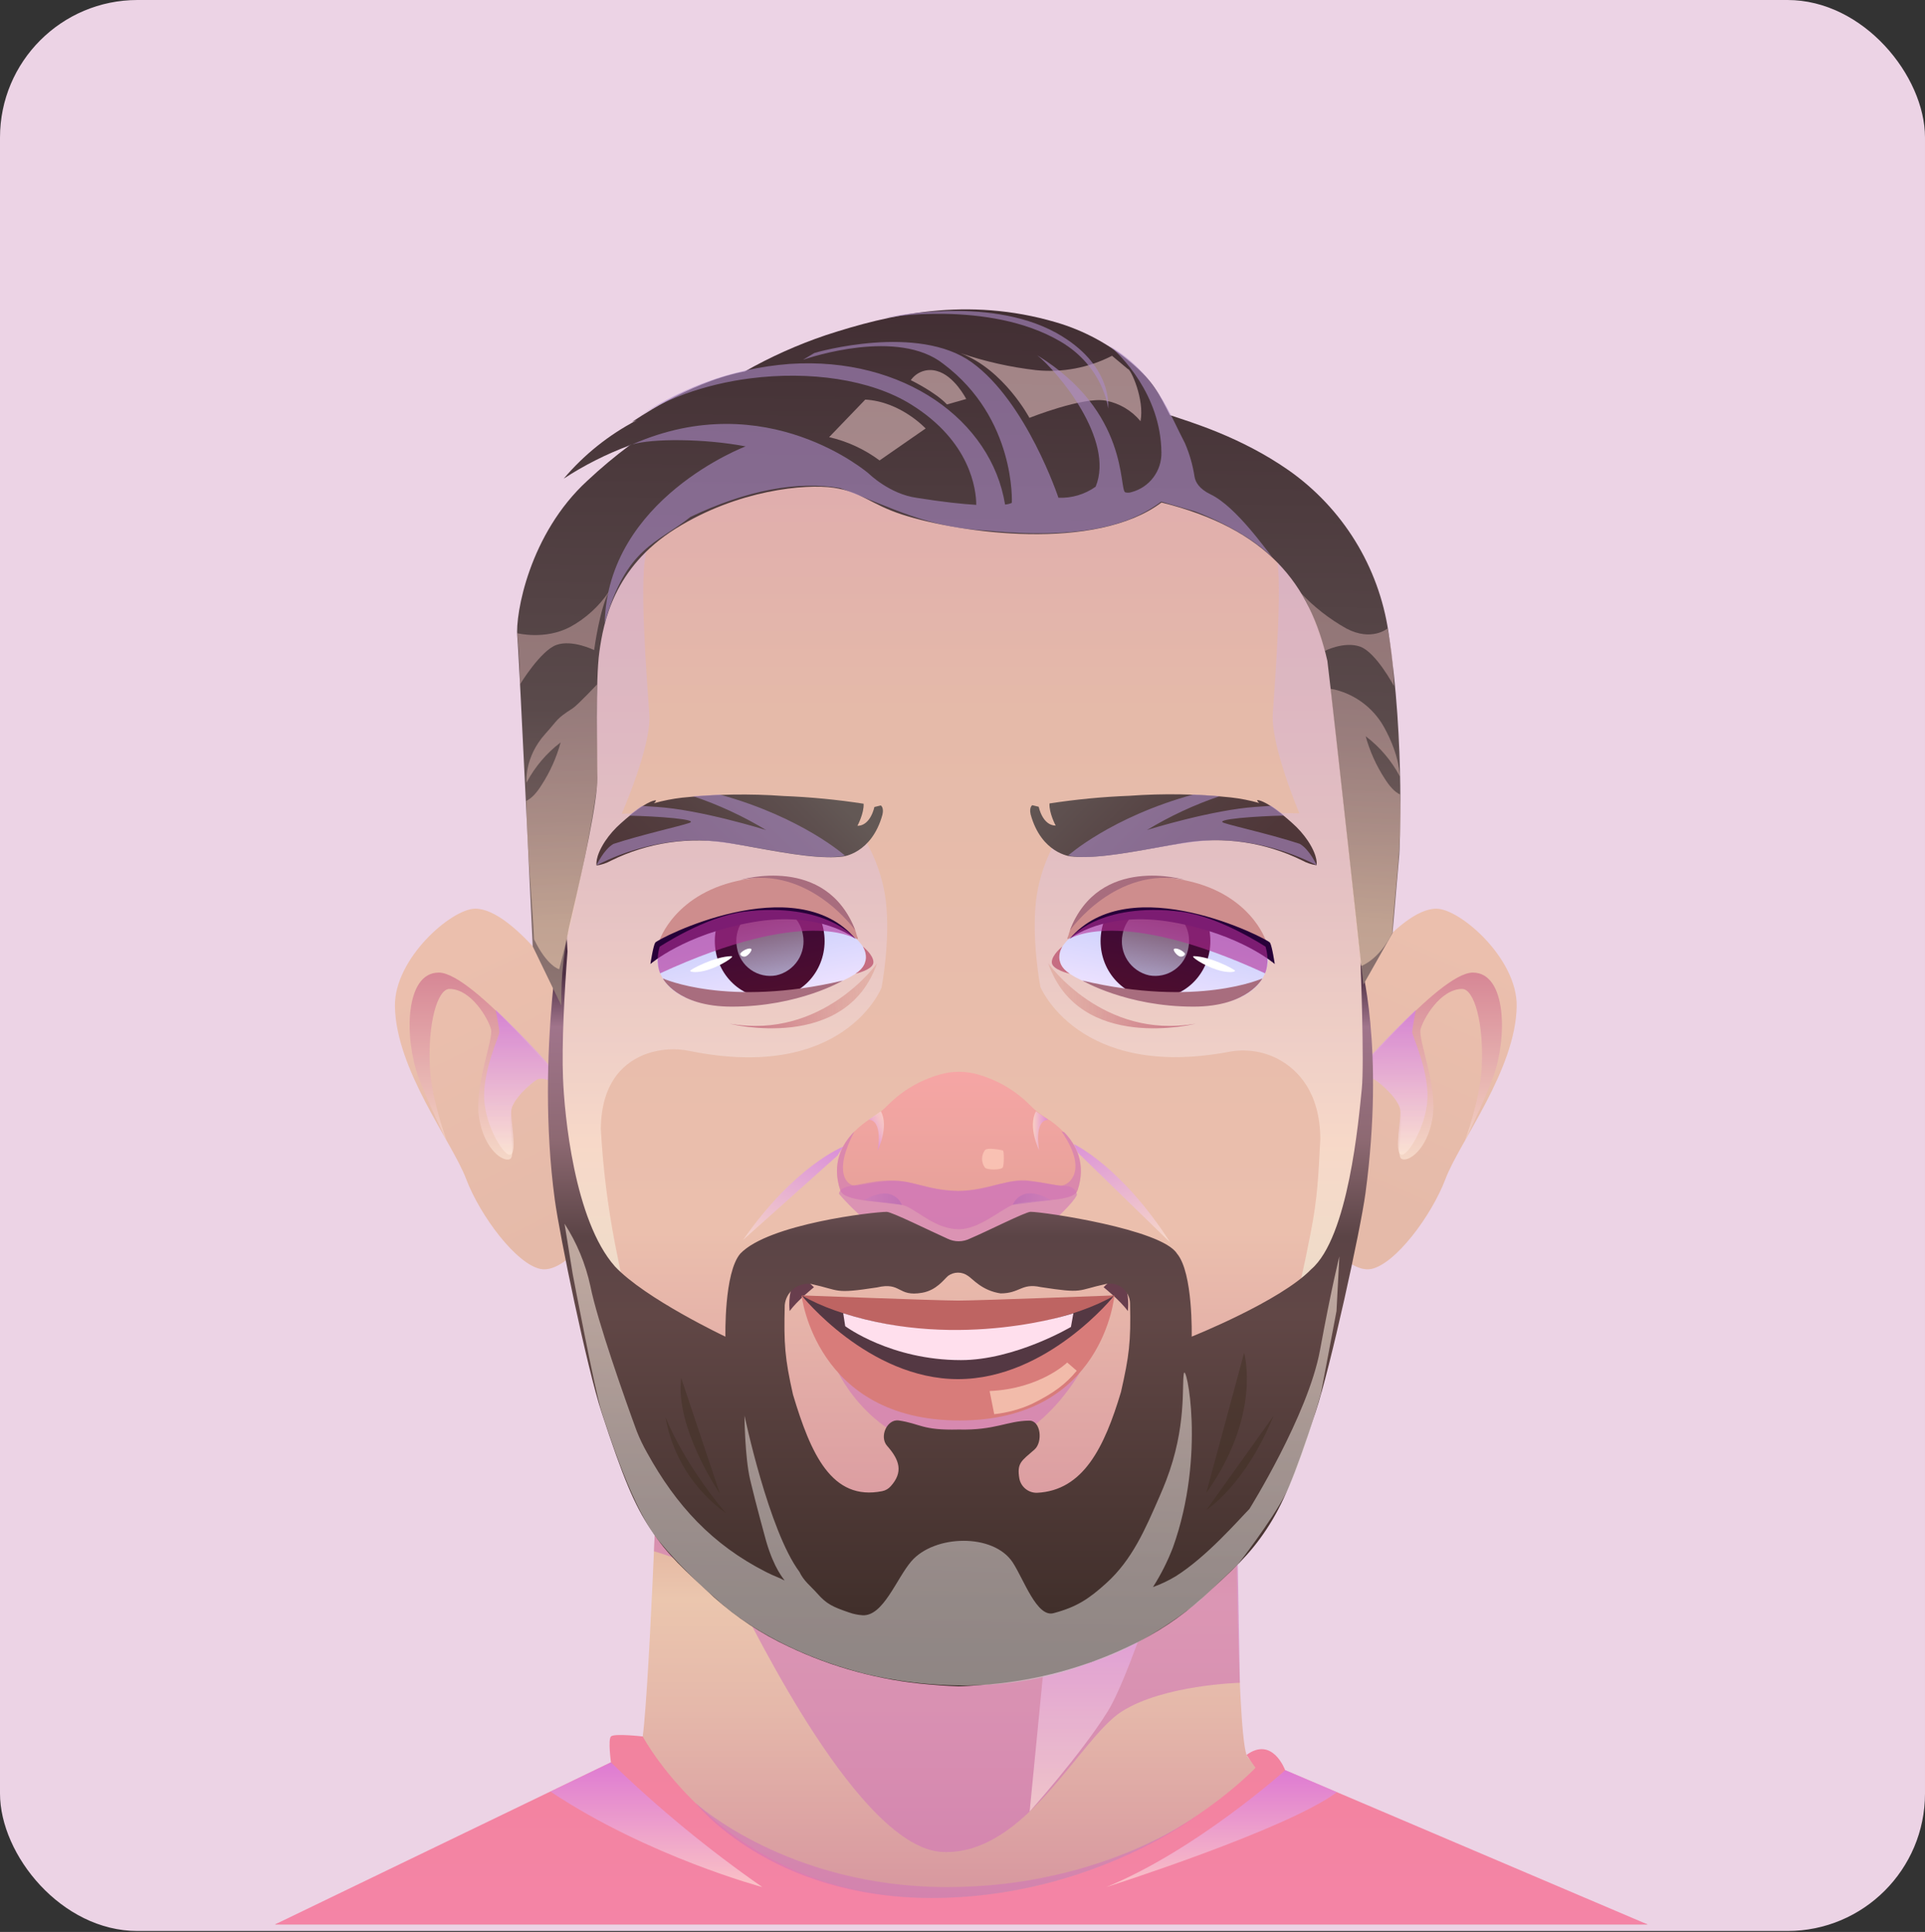<svg width="280" height="281" viewBox="0 0 280 281" fill="none" xmlns="http://www.w3.org/2000/svg">
<rect x="0" y="0" width="280" height="281" fill="#333333" stroke="none"/>
<rect width="280" height="280.862" rx="20" fill="#ECD3E5"/>
<path d="M95.779 209.631C95.779 209.631 94.31 249.769 93.291 253.736C92.272 257.703 40 279.916 40 279.916H239.646C239.646 279.916 182.842 259.852 181.314 255.258C179.786 250.665 179.748 212.375 179.748 212.375L95.779 209.631Z" fill="url(#paint0_linear_1112_3496)"/>
<path d="M93.49 252.568C93.49 252.568 89.323 252.085 88.867 252.568C88.411 253.05 88.867 256.32 88.867 256.32L40 279.906H239.646L186.929 257.462C186.929 257.462 185.111 252.477 181.314 255.253L182.617 257.124C182.617 257.124 164.921 276.052 135.429 276.052C105.936 276.052 93.49 252.568 93.49 252.568Z" fill="url(#paint1_linear_1112_3496)"/>
<g style="mix-blend-mode:multiply" opacity="0.6">
<path d="M95.125 225.632C95.125 225.632 104.97 228.398 107.351 232.648C109.732 236.899 125.047 268.863 137.112 269.372C149.178 269.882 157.012 252.884 163.13 248.96C169.249 245.036 180.349 244.763 180.349 244.763L179.765 212.391L95.779 209.62L95.125 225.632Z" fill="#D177B8"/>
</g>
<path style="mix-blend-mode:multiply" opacity="0.6" d="M152.878 231.635L149.767 263.492C149.767 263.492 157.275 255.092 161.093 248.971C164.911 242.849 172.08 218.883 172.08 218.883L152.878 231.635Z" fill="url(#paint2_linear_1112_3496)"/>
<path style="mix-blend-mode:multiply" opacity="0.6" d="M186.945 257.472C186.945 257.472 174.118 269.035 160.916 274.475C160.916 274.475 187.127 266.14 194.463 260.672L186.945 257.472Z" fill="url(#paint3_linear_1112_3496)"/>
<path style="mix-blend-mode:multiply" opacity="0.6" d="M88.867 256.341C95.704 262.971 103.067 269.036 110.885 274.476C110.885 274.476 94.288 270.042 80.073 260.587L88.867 256.341Z" fill="url(#paint4_linear_1112_3496)"/>
<g style="mix-blend-mode:multiply" opacity="0.6">
<path d="M101.184 262.259C101.184 262.259 114.564 274.476 137.761 274.476C160.959 274.476 174.97 263.492 174.97 263.492C174.97 263.492 159.017 276.062 135.487 276.062C111.957 276.062 101.184 262.259 101.184 262.259Z" fill="#D177B8"/>
</g>
<path d="M194.908 144.861C194.908 144.861 203.262 132.136 208.93 132.168C212.378 132.168 220.701 139.42 220.61 146.335C220.481 155.582 212.287 166.088 210.249 171.481C208.212 176.873 202.919 183.901 199.428 184.576C195.937 185.252 191.336 178.61 191.336 178.61C191.336 178.61 193.02 153.245 194.908 144.861Z" fill="url(#paint5_linear_1112_3496)"/>
<path style="mix-blend-mode:multiply" opacity="0.6" d="M195.524 158.396C195.524 158.396 209.241 141.463 214.228 141.463C219.215 141.463 219.221 151.112 217.204 156.59C215.81 160.401 213.092 165.896 213.092 165.896C213.092 165.896 215.236 159.999 215.505 155.571C215.901 148.769 214.389 143.827 212.673 143.843C209.515 143.843 207.027 148.174 206.63 149.707C206.233 151.24 209.129 157.951 208.362 162.626C207.595 167.3 204.791 169.09 203.858 168.554C202.924 168.018 204.367 162.776 203.514 160.905C202.662 159.034 200.2 156.317 198.753 156.912C197.305 157.507 195.524 158.396 195.524 158.396Z" fill="url(#paint6_linear_1112_3496)"/>
<path style="mix-blend-mode:multiply" opacity="0.6" d="M195.524 158.396C195.524 158.396 198.903 156.375 199.932 157.024C200.962 157.673 203.573 160.015 203.686 161.489C203.799 162.963 202.86 167.171 203.686 167.895C204.512 168.618 207.499 163.896 207.633 159.709C207.767 155.523 205.418 150.699 205.418 150.13C205.418 149.562 205.954 146.882 205.954 146.882C205.954 146.882 197.991 154.424 195.524 158.396Z" fill="url(#paint7_linear_1112_3496)"/>
<path d="M83.156 144.861C83.156 144.861 74.807 132.136 69.123 132.168C65.675 132.168 57.353 139.42 57.444 146.335C57.572 155.582 65.761 166.088 67.804 171.481C69.847 176.873 75.134 183.901 78.647 184.576C82.159 185.252 86.738 178.61 86.738 178.61C86.738 178.61 85.049 153.245 83.156 144.861Z" fill="url(#paint8_linear_1112_3496)"/>
<path style="mix-blend-mode:multiply" opacity="0.6" d="M82.529 158.396C82.529 158.396 68.812 141.463 63.82 141.463C58.827 141.463 58.833 151.112 60.843 156.59C62.238 160.401 64.962 165.896 64.962 165.896C64.962 165.896 62.817 159.999 62.549 155.571C62.152 148.769 63.664 143.827 65.38 143.843C68.538 143.843 71.027 148.174 71.418 149.707C71.809 151.24 68.925 157.951 69.691 162.626C70.458 167.3 73.263 169.085 74.196 168.576C75.129 168.067 73.66 162.797 74.539 160.926C75.418 159.056 77.853 156.338 79.301 156.933C80.749 157.528 82.529 158.396 82.529 158.396Z" fill="url(#paint9_linear_1112_3496)"/>
<path style="mix-blend-mode:multiply" opacity="0.6" d="M82.529 158.396C82.529 158.396 79.145 156.375 78.116 157.024C77.086 157.673 74.48 160.015 74.362 161.489C74.244 162.963 75.193 167.171 74.362 167.895C73.531 168.618 70.555 163.896 70.421 159.709C70.287 155.523 72.63 150.699 72.63 150.13C72.63 149.562 72.094 146.882 72.094 146.882C72.094 146.882 80.078 154.424 82.529 158.396Z" fill="url(#paint10_linear_1112_3496)"/>
<path d="M83.371 179.57C82.298 171.712 82.132 165.343 81.226 158.38C81.027 156.853 80.899 155.319 80.85 153.781C80.731 150.244 80.88 146.703 81.296 143.189C83.553 118.145 79.724 100.011 83.467 92.801C86.422 84.873 103.437 65.463 138.946 64.075C138.946 64.075 181.582 64.075 196.323 93.316C199.68 100.124 196.243 122.685 197.83 139.19C198.302 144.095 199.342 149.568 198.608 154.44C197.294 163.097 197.133 172.751 196.012 181.076C194.624 191.422 192.623 198.878 190.999 202.754C190.077 204.727 188.84 206.538 187.336 208.114C182.703 213.33 175.335 218.835 170.343 223.949C168.581 225.751 166.679 227.411 164.653 228.912H164.627C161.972 230.921 159.093 232.614 156.047 233.956C151.29 235.913 138.957 235.913 138.957 235.913C138.957 235.913 126.624 235.913 121.867 233.956C116.512 231.549 111.662 228.148 107.576 223.932C101.678 217.859 94.037 211.271 89.924 205.262C89.913 205.332 86.111 201.172 83.371 179.57Z" fill="url(#paint11_linear_1112_3496)"/>
<path style="mix-blend-mode:multiply" opacity="0.6" d="M192.05 165.585C191.739 171.052 191.717 173.85 190.618 179.457C186.526 200.443 184.001 202.791 174.971 214.949C172.402 219.617 160.953 230.821 160.17 231.539C162.02 230.161 167.764 225.943 169.651 224.002C176.408 217.034 187.947 209.985 190.757 203.29C192.366 199.414 194.683 190.269 196.146 179.999C197.685 166.764 198.291 158.82 198.828 151.171C199.015 148.651 198.543 145.698 198.243 143.189C195.98 129.139 199.637 98.891 196.291 93.338C195.412 90.974 190.827 83.93 185.4 79.674C186.8 82.949 185.427 99.186 185.132 103.833C184.837 108.481 189.004 118.306 189.004 118.306L157.168 117.561C153.612 121.191 151.341 125.884 150.701 130.924C150.025 136.778 151.328 143.543 151.328 143.543C151.328 143.543 156.878 157.051 178.676 153.004C181.12 152.515 183.658 152.872 185.872 154.017C188.832 155.609 191.964 158.857 192.05 165.585Z" fill="url(#paint12_linear_1112_3496)"/>
<path style="mix-blend-mode:multiply" opacity="0.6" d="M87.392 164.148C87.691 169.727 88.37 175.279 89.425 180.765C93.522 201.751 95.576 202.904 104.606 215.072C107.174 219.741 118.623 230.944 119.406 231.662C117.556 230.284 111.807 226.066 109.925 224.125C103.169 217.157 91.629 210.108 88.819 203.413C87.21 199.537 84.894 190.392 83.457 180.122C81.912 166.887 81.312 158.943 80.749 151.294C80.561 148.774 81.038 145.821 81.338 143.312C83.596 129.263 79.944 99.014 83.29 93.46C84.17 91.097 88.754 84.053 94.181 79.797C92.782 83.072 94.154 99.309 94.449 103.956C94.744 108.604 90.428 118.36 90.428 118.36L122.414 117.706C125.952 121.329 128.212 126.008 128.849 131.031C129.53 136.885 128.227 143.65 128.227 143.65C128.227 143.65 122.822 157.405 100.343 152.87C98.301 152.439 96.182 152.56 94.203 153.218C91.055 154.306 87.484 157.094 87.392 164.148Z" fill="url(#paint13_linear_1112_3496)"/>
<g style="mix-blend-mode:multiply" opacity="0.6">
<path d="M187.32 208.167C182.687 213.383 175.319 218.888 170.327 224.002C168.565 225.805 166.662 227.465 164.637 228.966H164.61C161.956 230.974 159.077 232.667 156.031 234.01C151.274 235.966 138.941 235.966 138.941 235.966C138.941 235.966 126.607 235.966 121.851 234.01C116.496 231.603 111.646 228.201 107.56 223.986C101.662 217.913 93.532 210.585 89.419 204.592C93.309 208.873 97.485 212.885 101.919 216.599C108.992 222.469 120.907 234.498 138.919 234.498C156.932 234.498 170.021 221.038 172.82 218.995C175.619 216.953 186.95 208.457 187.32 208.167Z" fill="#D177B8"/>
</g>
<path d="M179.051 115.99C180.442 116.147 181.818 116.418 183.164 116.8C183.164 116.8 182.848 116.559 182.864 116.376C182.864 116.376 183.523 116.285 185.427 117.641C185.937 118.006 186.537 118.472 187.24 119.078L187.947 119.7C188.828 120.472 189.605 121.355 190.259 122.326C191.808 124.69 191.497 125.854 191.497 125.854C190.762 125.747 190.052 125.51 189.401 125.151C184.023 122.497 177.945 121.608 172.032 122.611C167.453 123.377 161.919 124.589 157.913 124.653C157.184 124.671 156.455 124.64 155.73 124.562C155.73 124.562 151.478 124.165 149.912 118.451C149.671 117.379 150.154 117.116 150.154 117.116L151.087 117.347C151.087 117.347 151.623 120.07 153.553 120.08C153.553 120.08 152.572 118.253 152.652 116.864C156.503 116.269 160.385 115.897 164.278 115.749C169.2 115.39 174.144 115.471 179.051 115.99Z" fill="url(#paint14_linear_1112_3496)"/>
<g style="mix-blend-mode:multiply" opacity="0.6">
<path d="M173.587 115.556C161.597 118.847 155.355 124.449 155.355 124.449C160.567 125.521 171.383 122.079 177.421 122.203C182.338 122.349 187.159 123.596 191.529 125.853C191.529 125.853 190.457 123.521 189.052 122.733C184.982 121.399 179.571 120.198 178.054 119.699C176.37 119.163 182.816 118.697 186.805 118.627C186.202 118.113 185.566 117.639 184.902 117.207L182.724 117.357C176.359 117.775 167.109 120.632 166.83 120.729C170.177 118.701 173.736 117.045 177.443 115.792L173.587 115.556Z" fill="#AB8BC6"/>
</g>
<path d="M99.216 116.022C97.826 116.182 96.451 116.453 95.104 116.832C95.104 116.832 95.42 116.596 95.409 116.408C95.409 116.408 94.744 116.323 92.841 117.673C92.331 118.038 91.731 118.51 91.028 119.115C90.803 119.303 90.567 119.512 90.32 119.737C89.44 120.506 88.665 121.388 88.014 122.358C86.465 124.722 86.776 125.891 86.776 125.891C87.51 125.785 88.218 125.547 88.867 125.189C94.243 122.531 100.323 121.642 106.236 122.648C110.815 123.414 116.349 124.626 120.355 124.685C121.084 124.708 121.813 124.678 122.537 124.594C122.537 124.594 126.79 124.202 128.356 118.488C128.597 117.416 128.114 117.153 128.114 117.153L127.181 117.379C127.181 117.379 126.645 120.107 124.715 120.118C124.715 120.118 125.696 118.285 125.615 116.902C121.765 116.306 117.883 115.932 113.99 115.781C109.068 115.422 104.124 115.503 99.216 116.022Z" fill="url(#paint15_linear_1112_3496)"/>
<g style="mix-blend-mode:multiply" opacity="0.6">
<path d="M104.691 115.567C116.682 118.864 122.923 124.46 122.923 124.46C117.717 125.532 106.895 122.09 100.863 122.219C95.946 122.364 91.124 123.612 86.754 125.87C86.754 125.87 87.827 123.538 89.226 122.75C93.296 121.415 98.707 120.214 100.225 119.71C101.908 119.174 95.463 118.713 91.473 118.638C92.075 118.123 92.711 117.648 93.377 117.218L95.559 117.368C101.919 117.781 111.169 120.643 111.448 120.74C108.089 118.707 104.516 117.051 100.793 115.803L104.691 115.567Z" fill="#AB8BC6"/>
</g>
<path d="M156.728 173.143C156.09 175.04 149.338 174.343 147.451 175.18C145.542 175.839 142.625 178.787 139.477 178.787C136.158 178.787 133.729 176.289 131.836 175.453C129.943 174.617 122.87 175.04 122.232 173.143C120.918 169.246 122.452 166.405 124.286 164.566C125.066 163.791 125.937 163.115 126.881 162.551C127.719 162.034 128.488 161.415 129.171 160.707C131.244 158.632 133.811 157.118 136.63 156.306C138.49 155.754 140.47 155.754 142.33 156.306C145.147 157.117 147.712 158.632 149.784 160.707C150.467 161.416 151.238 162.036 152.079 162.551C153.062 163.145 153.963 163.866 154.76 164.695C156.567 166.523 158.015 169.326 156.728 173.143Z" fill="url(#paint16_linear_1112_3496)"/>
<g style="mix-blend-mode:multiply" opacity="0.6">
<path d="M156.728 173.143C156.09 175.04 149.145 174.419 147.258 175.255C145.37 176.091 142.298 178.787 139.477 178.787C136.26 178.787 133.729 176.289 131.836 175.453C129.943 174.617 122.87 175.04 122.232 173.143C120.918 169.246 122.452 166.405 124.286 164.566C121.122 170.575 123.213 172.371 124.286 172.441C125.358 172.51 128.892 171.331 131.836 171.905C134.78 172.478 135.922 173.218 139.343 173.218C142.764 173.218 143.89 172.457 146.85 171.905C149.81 171.352 153.285 172.526 154.401 172.441C155.516 172.355 158.342 170.254 154.401 164.561L154.808 164.679C156.567 166.523 158.015 169.326 156.728 173.143Z" fill="#D077B7"/>
</g>
<path style="mix-blend-mode:multiply" opacity="0.5" d="M152.867 174.558C148.507 171.99 147.306 175.233 147.306 175.233L152.867 174.558Z" fill="url(#paint17_linear_1112_3496)"/>
<path style="mix-blend-mode:multiply" opacity="0.5" d="M125.653 174.585C130.013 172.012 131.192 175.255 131.192 175.255L125.653 174.585Z" fill="url(#paint18_linear_1112_3496)"/>
<path style="mix-blend-mode:multiply" opacity="0.6" d="M126.35 162.867C128.495 162.969 127.659 167.327 127.659 167.327C127.659 167.327 129.353 163.923 128.13 161.639L126.35 162.867Z" fill="url(#paint19_linear_1112_3496)"/>
<path style="mix-blend-mode:multiply" opacity="0.6" d="M152.465 162.867C150.32 162.969 151.156 167.327 151.156 167.327C151.156 167.327 149.462 163.923 150.684 161.639L152.465 162.867Z" fill="url(#paint20_linear_1112_3496)"/>
<path opacity="0.7" d="M143.236 167.327C142.983 167.687 142.848 168.117 142.848 168.557C142.848 168.997 142.983 169.427 143.236 169.787C143.424 170.205 145.681 170.205 145.869 169.787C146.057 169.369 146.057 167.364 145.869 167.327C145.681 167.289 143.563 166.812 143.236 167.327Z" fill="#FFCDBD"/>
<g style="mix-blend-mode:multiply" opacity="0.6">
<path d="M122.039 173.641C122.039 173.641 121.996 172.719 123.781 172.489C125.567 172.258 128.431 171.25 132.082 171.953C135.579 172.794 136.56 173.078 139.445 173.234C143.762 173.068 146.979 171.342 149.58 171.711C152.368 172.06 153.677 172.483 154.792 172.483C155.907 172.483 156.545 173.019 156.642 173.727C156.738 174.435 148.926 183.376 139.429 183.376C129.932 183.376 122.039 173.641 122.039 173.641Z" fill="#D177B8"/>
</g>
<path d="M125.814 139.878C125.889 142.161 116.875 145.324 108.655 146.128C100.761 146.905 95.935 144.204 95.619 139.738C95.302 135.273 100.397 131.58 109.084 131.124C118.591 130.62 127.632 137.391 125.814 139.878Z" fill="url(#paint21_linear_1112_3496)"/>
<path d="M125.497 137.666C125.497 137.666 127.052 139.971 124.425 141.628C124.425 141.628 127.02 141.059 127.042 139.971C127.063 138.883 125.497 137.666 125.497 137.666Z" fill="#C66D82"/>
<path d="M111.958 145.182C116.367 145.182 119.942 141.462 119.942 136.873C119.942 132.285 116.367 128.565 111.958 128.565C107.548 128.565 103.973 132.285 103.973 136.873C103.973 141.462 107.548 145.182 111.958 145.182Z" fill="url(#paint22_linear_1112_3496)"/>
<path d="M111.957 144.702C116.109 144.702 119.475 141.198 119.475 136.876C119.475 132.554 116.109 129.05 111.957 129.05C107.805 129.05 104.439 132.554 104.439 136.876C104.439 141.198 107.805 144.702 111.957 144.702Z" fill="url(#paint23_linear_1112_3496)"/>
<path style="mix-blend-mode:multiply" d="M107.196 137.844C107.301 138.486 107.533 139.101 107.878 139.653C108.224 140.204 108.676 140.681 109.209 141.055C109.741 141.43 110.343 141.694 110.979 141.833C111.615 141.972 112.272 141.983 112.912 141.864C114.207 141.575 115.337 140.79 116.06 139.678C116.782 138.565 117.04 137.214 116.779 135.914C116.673 135.272 116.441 134.658 116.095 134.107C115.749 133.556 115.297 133.079 114.765 132.705C114.232 132.33 113.631 132.066 112.995 131.927C112.359 131.787 111.702 131.776 111.062 131.894C109.769 132.186 108.641 132.971 107.918 134.083C107.196 135.194 106.937 136.544 107.196 137.844Z" fill="url(#paint24_linear_1112_3496)"/>
<path d="M122.601 142.621C122.601 142.621 116.167 146.421 106.439 146.416C98.444 146.416 96.412 142.31 96.412 142.31C96.412 142.31 105.79 146.577 122.601 142.621Z" fill="#A86D7E"/>
<path d="M124.634 136.087C124.634 136.087 122.307 125.452 108.3 127.918C98.144 129.703 95.886 136.875 95.886 136.875C95.886 136.875 112.295 128.148 122.564 134.95C122.886 134.977 125.39 137.668 124.634 136.087Z" fill="#CE8D8D"/>
<path d="M124.446 136.551C124.446 136.551 119.39 132.386 109.469 134.134C99.549 135.881 94.605 140.218 94.605 140.218C94.605 140.218 94.991 137.64 95.302 137.109C95.613 136.578 115.657 126.195 124.446 136.551Z" fill="#270039"/>
<path d="M124.403 135.325C124.403 135.325 117.738 125.858 107.668 127.986C107.668 127.986 120.162 124.186 124.403 135.325Z" fill="#A86D7E"/>
<g style="mix-blend-mode:multiply" opacity="0.6">
<path d="M108.204 132.614C120.215 131.124 124.446 136.554 124.446 136.554C124.446 136.554 117.357 131.73 96.026 141.566C96.026 141.566 95.264 140.06 95.951 137.696C95.967 137.696 102.584 133.311 108.204 132.614Z" fill="#B42F97"/>
</g>
<path d="M107.764 138.583C108.301 138.047 109.132 137.828 109.282 138.047C109.432 138.267 108.831 138.985 108.429 139.119C108.027 139.253 107.464 138.873 107.764 138.583Z" fill="white"/>
<path d="M106.38 139.074C107.002 139.074 104.879 140.467 103.029 141.046C101.372 141.582 100.321 141.379 100.396 141.186C100.471 140.993 103.919 139.127 106.38 139.074Z" fill="white"/>
<path d="M127.573 140.106C127.573 140.106 119.674 151.261 106.123 148.897C106.123 148.897 123.031 153.186 127.573 140.106Z" fill="url(#paint25_linear_1112_3496)"/>
<path d="M154.218 139.878C154.138 142.161 163.157 145.324 171.378 146.128C179.309 146.905 184.097 144.204 184.43 139.738C184.762 135.273 179.652 131.58 170.965 131.124C161.441 130.62 152.4 137.391 154.218 139.878Z" fill="url(#paint26_linear_1112_3496)"/>
<path d="M154.535 137.666C154.535 137.666 152.98 139.971 155.607 141.628C155.607 141.628 153.012 141.059 152.99 139.971C152.969 138.883 154.535 137.666 154.535 137.666Z" fill="#C66D82"/>
<path d="M168.069 145.182C172.479 145.182 176.054 141.462 176.054 136.873C176.054 132.285 172.479 128.565 168.069 128.565C163.659 128.565 160.084 132.285 160.084 136.873C160.084 141.462 163.659 145.182 168.069 145.182Z" fill="url(#paint27_linear_1112_3496)"/>
<path d="M168.069 144.702C172.221 144.702 175.587 141.198 175.587 136.876C175.587 132.554 172.221 129.05 168.069 129.05C163.917 129.05 160.551 132.554 160.551 136.876C160.551 141.198 163.917 144.702 168.069 144.702Z" fill="url(#paint28_linear_1112_3496)"/>
<path style="mix-blend-mode:multiply" d="M172.858 137.844C172.753 138.486 172.522 139.102 172.176 139.654C171.831 140.205 171.379 140.683 170.846 141.057C170.314 141.432 169.711 141.696 169.075 141.835C168.439 141.973 167.781 141.983 167.141 141.864C165.847 141.574 164.719 140.788 163.997 139.676C163.276 138.564 163.018 137.214 163.28 135.914C163.386 135.272 163.618 134.658 163.964 134.107C164.31 133.556 164.762 133.079 165.294 132.705C165.827 132.33 166.428 132.066 167.064 131.927C167.699 131.787 168.357 131.776 168.997 131.894C170.29 132.184 171.419 132.97 172.141 134.082C172.862 135.194 173.12 136.544 172.858 137.844Z" fill="url(#paint29_linear_1112_3496)"/>
<path d="M157.43 142.621C157.43 142.621 163.865 146.421 173.587 146.416C181.588 146.416 183.62 142.31 183.62 142.31C183.62 142.31 174.225 146.577 157.43 142.621Z" fill="#A86D7E"/>
<path d="M155.398 136.087C155.398 136.087 157.72 125.452 171.732 127.918C181.888 129.703 184.146 136.875 184.146 136.875C184.146 136.875 167.732 128.148 157.468 134.95C157.146 134.977 154.642 137.668 155.398 136.087Z" fill="#CE8D8D"/>
<path d="M155.585 136.551C155.585 136.551 160.642 132.386 170.562 134.134C180.483 135.881 185.421 140.218 185.421 140.218C185.421 140.218 185.041 137.64 184.73 137.109C184.419 136.578 164.369 126.195 155.585 136.551Z" fill="#270039"/>
<path d="M155.623 135.325C155.623 135.325 162.289 125.858 172.365 127.986C172.365 127.986 159.865 124.186 155.623 135.325Z" fill="#A86D7E"/>
<g style="mix-blend-mode:multiply" opacity="0.6">
<path d="M171.828 132.614C159.816 131.124 155.585 136.554 155.585 136.554C155.585 136.554 162.674 131.73 184.006 141.566C184.006 141.566 184.767 140.06 184.081 137.696C184.065 137.696 177.442 133.311 171.828 132.614Z" fill="#B42F97"/>
</g>
<path d="M172.268 138.583C171.731 138.047 170.9 137.828 170.75 138.047C170.6 138.267 171.201 138.985 171.603 139.119C172.005 139.253 172.563 138.873 172.268 138.583Z" fill="white"/>
<path d="M173.652 139.074C173.03 139.074 175.148 140.467 177.003 141.046C178.66 141.582 179.711 141.379 179.636 141.186C179.561 140.993 176.113 139.127 173.652 139.074Z" fill="white"/>
<path d="M152.465 140.106C152.465 140.106 160.369 151.261 173.914 148.897C173.914 148.897 157.001 153.186 152.465 140.106Z" fill="url(#paint30_linear_1112_3496)"/>
<path d="M160.524 187.23C160.524 187.23 162.97 189.176 164.047 190.698C164.047 190.698 164.407 187.991 163.329 186.619C162.251 185.246 160.524 187.23 160.524 187.23Z" fill="#683E4D"/>
<path d="M118.387 187.23C118.387 187.23 115.942 189.176 114.864 190.698C114.864 190.698 114.505 187.991 115.582 186.619C116.66 185.246 118.387 187.23 118.387 187.23Z" fill="#683E4D"/>
<path style="mix-blend-mode:multiply" opacity="0.6" d="M170.236 180.744C163.071 169.583 156.197 166.41 156.197 166.41L156.776 167.659L170.236 180.744Z" fill="url(#paint31_linear_1112_3496)"/>
<path style="mix-blend-mode:multiply" opacity="0.6" d="M108.086 180.347C115.674 169.465 122.65 166.78 122.65 166.78L121.803 168.088L108.086 180.347Z" fill="url(#paint32_linear_1112_3496)"/>
<path d="M116.596 188.415C116.596 188.415 128.12 191.025 139.574 191.025C147.15 190.92 154.696 190.045 162.095 188.415C162.095 188.415 149.301 205.906 138.56 205.906C127.819 205.906 116.596 188.415 116.596 188.415Z" fill="#543843"/>
<path d="M139.37 189.17C136.388 189.17 116.617 188.415 116.617 188.415C122.21 191.7 131.911 193.636 139.37 193.636C146.829 193.636 156.529 191.7 162.117 188.415C162.095 188.415 142.33 189.17 139.37 189.17Z" fill="#BE6462"/>
<path d="M122.65 191.009C122.65 191.009 122.811 192.033 122.94 192.89C122.94 192.89 129.535 197.827 139.767 197.827C147.633 197.827 155.773 193.003 155.773 193.003L156.127 191.02C156.127 191.02 139.788 196.482 122.65 191.009Z" fill="#FFDFED"/>
<g style="mix-blend-mode:multiply" opacity="0.6">
<path d="M121.797 199.366C121.797 199.366 127.036 211.116 140.239 211.116C150.963 211.116 157.216 199.366 157.216 199.366C157.216 199.366 141.279 205.696 121.797 199.366Z" fill="#D077B7"/>
</g>
<path d="M116.596 188.415C116.596 188.415 126.312 200.593 139.348 200.593C152.384 200.593 162.095 188.415 162.095 188.415C162.095 188.415 160.524 206.608 139.574 206.608C118.623 206.608 116.596 188.415 116.596 188.415Z" fill="#D87C7A"/>
<g style="mix-blend-mode:soft-light">
<path d="M143.944 202.324L144.614 205.691C146.509 205.488 148.359 204.985 150.095 204.201C153.446 202.55 155.066 201.236 156.615 199.376L155.232 198.176C155.232 198.176 151.301 202.008 143.944 202.324Z" fill="#F2BBAA"/>
</g>
<path d="M137.815 180.165C135.305 179.039 129.707 176.263 128.978 176.263C127.09 176.263 111.85 177.999 107.689 182.331C105.292 185.113 105.517 194.418 105.517 194.418C105.517 194.418 93.822 188.892 89.43 184.185C83.532 177.512 82.084 162.074 81.891 156.74C81.698 152.007 82.089 144.256 82.55 138.397C82.465 136.145 82.089 131.964 82.089 131.964C82.089 131.964 77.826 153.208 80.69 174.44C81.413 179.8 85.371 198.91 87.489 205.386C90.647 215.034 92.272 218.846 94.621 222.416C97.131 226.232 99.57 228.36 103.898 232.364C107.13 235.258 110.771 237.66 114.703 239.494C121.097 242.536 127.987 244.401 135.042 244.999C137.568 245.224 138.984 245.267 139.37 245.278H139.482C139.869 245.278 141.284 245.224 143.81 244.999C150.866 244.401 157.756 242.536 164.149 239.494C168.085 237.655 171.728 235.245 174.96 232.343C179.293 228.339 181.732 226.211 184.242 222.394C186.591 218.824 188.21 215.018 191.369 205.364C193.514 198.889 197.879 178.97 198.608 173.588C201.466 152.355 197.895 139.962 197.895 139.962C197.895 139.962 198.463 154.612 198.077 158.391C197.621 162.856 196.146 179.993 190.709 184.625C186.237 189.256 173.335 194.413 173.335 194.413C173.335 194.413 173.566 185.107 171.19 182.325C168.954 178.782 151.789 176.257 149.902 176.257C149.178 176.257 143.601 179.088 141.07 180.16C140.564 180.409 140.007 180.54 139.443 180.541C138.879 180.541 138.322 180.413 137.815 180.165ZM140.786 185.568C141.499 186.008 142.796 187.712 145.537 188.125C148.368 188.125 148.572 186.592 151.355 187.203C157.72 188.184 156.535 187.696 160.841 186.764C161.261 186.675 161.696 186.681 162.114 186.779C162.532 186.878 162.923 187.067 163.26 187.333C163.596 187.6 163.87 187.937 164.062 188.321C164.254 188.706 164.359 189.127 164.369 189.556C164.509 195.217 164.235 197.211 163.055 202.448C160.632 210.564 157.548 216.792 150.856 217.125C150.249 217.143 149.656 216.945 149.183 216.566C148.709 216.187 148.386 215.651 148.271 215.056C147.88 212.772 148.593 212.488 150.459 210.848C151.709 209.776 151.414 206.608 149.703 206.629C146.454 206.667 144.775 208.055 139.45 207.926H139.402C134.083 208.055 133.965 207.096 130.742 206.608C129.047 206.35 127.835 208.956 129.047 210.317C130.876 212.381 131.391 214.139 129.557 216.176C129.239 216.538 128.811 216.786 128.339 216.884C120.966 218.368 117.92 211.437 115.341 202.829C114.161 197.586 114.001 195.485 114.145 189.824C114.187 189.365 114.322 188.918 114.542 188.513C114.762 188.107 115.062 187.75 115.424 187.464C115.786 187.177 116.203 186.968 116.649 186.847C117.094 186.727 117.56 186.698 118.017 186.764C122.307 187.696 121.197 188.232 127.562 187.257C131.133 186.41 130.522 188.661 134.12 188.034C136.222 187.67 137.273 186.115 137.911 185.568C138.33 185.266 138.832 185.104 139.348 185.104C139.864 185.104 140.367 185.266 140.786 185.568Z" fill="url(#paint33_linear_1112_3496)"/>
<path style="mix-blend-mode:multiply" opacity="0.6" d="M191.991 196.428C190.253 205.825 181.732 219.478 181.732 219.478C180.124 221.113 175.512 226.446 171.008 229.271C169.961 229.901 168.855 230.425 167.705 230.837C168.867 229.013 169.842 227.077 170.616 225.058C175.442 211.561 172.498 198.047 172.193 199.784C171.887 201.521 172.622 207.556 169.614 215.356C169.329 216.106 169.002 216.889 168.648 217.693C166.6 222.373 164.707 226.843 160.916 230.268C158.396 232.547 156.626 233.737 153.232 234.637C150.813 235.275 148.942 229.775 147.306 227.256C144.486 222.968 135.917 223.209 132.57 227.074C130.388 229.598 128.479 235.114 125.455 234.937C124.779 234.891 124.113 234.753 123.476 234.525C121.1 233.71 120.232 233.302 118.891 231.785C117.899 230.665 116.918 229.979 116.28 228.623C111.807 222.641 108.29 205.895 108.29 205.895C108.29 205.895 108.327 211.861 109.11 215.211C109.893 218.561 111.437 224.152 111.437 224.152C112.639 228.274 114.011 229.641 114.119 229.882C113.271 229.421 112.665 229.282 111.437 228.65C103.603 224.672 98.343 218.969 94.106 211.271C93.542 210.279 93.047 209.249 92.626 208.189C90.98 203.718 86.872 192.108 85.87 187.048C85.173 183.827 83.902 180.758 82.116 177.989L83.301 185.305C83.301 185.305 86.572 202.512 87.516 205.359C88.46 208.205 92.133 219.923 96.042 224.356C98.555 227.353 101.318 230.133 104.3 232.664C104.3 232.664 110.885 239.311 124.393 243.064C124.393 243.064 142.158 248.547 158.766 241.761C166.3 239.617 174.418 232.916 174.418 232.916L180.038 227.556C180.038 227.556 184.864 221.413 187.089 217.125C189.315 212.836 192.13 202.689 192.13 202.689L194.398 190.698L194.817 182.743C194.817 182.743 193.723 187.031 191.991 196.428Z" fill="url(#paint34_linear_1112_3496)"/>
<path opacity="0.38" d="M105.587 220.083C100.924 216.754 97.762 211.721 96.787 206.077C96.787 206.077 99.184 212.509 105.587 220.083Z" fill="#3A2A1B"/>
<path opacity="0.38" d="M99.088 200.438C98.15 207.706 104.708 217.253 104.708 217.253L99.088 200.438Z" fill="#3A2A1B"/>
<path opacity="0.38" d="M185.256 205.932L175.501 219.585C175.501 219.585 181.003 216.203 185.256 205.932Z" fill="#3A2A1B"/>
<path opacity="0.38" d="M175.448 217.178C183.593 205.669 180.96 196.777 180.96 196.777L175.448 217.178Z" fill="#3A2A1B"/>
<path d="M201.949 91.901C201.251 87.211 199.608 82.712 197.119 78.677C194.63 74.641 191.348 71.152 187.47 68.422C180.499 63.544 173.212 61.405 170.171 60.382C168.605 57.262 167.704 55.461 164.675 52.877C161.446 50.109 157.664 48.062 153.58 46.873C140.684 43.089 129.38 45.721 120.087 48.76C116.007 50.142 112.068 51.908 108.322 54.035L107.941 54.105C99.897 55.756 91.934 61.384 91.934 61.384L92.626 61.116C88.567 63.239 84.956 66.125 81.993 69.618C84.991 67.66 88.198 66.043 91.554 64.793C89.418 66.388 87.374 68.1 85.43 69.923C76.984 77.674 74.941 89.301 75.241 92.581C75.542 95.862 77.483 137.641 77.483 137.641L81.649 146.255C81.578 141.936 82.066 137.626 83.103 133.433C84.851 125.977 86.888 116.735 86.888 113.155C86.888 109.574 86.599 98.971 87.183 94.795C87.768 90.62 89.221 82.574 98.246 76.908C107.271 71.242 117.18 70.347 121.256 70.942C125.331 71.537 126.645 73.359 131.219 74.839C139.611 77.556 159.35 80.29 168.943 73.086C184.376 76.918 190.553 84.996 193.074 96.135C194.237 105.677 198.307 143.21 198.307 143.21L202.554 135.706L203.536 124.272C203.536 124.272 204.442 108.287 201.949 91.901Z" fill="url(#paint35_linear_1112_3496)"/>
<g style="mix-blend-mode:soft-light" opacity="0.5">
<path d="M139.734 51.376C143.299 52.586 146.982 53.412 150.722 53.842C154.523 54.22 158.353 53.494 161.752 51.751L164.058 53.681C164.471 53.649 166.503 58.114 165.892 61.266C164.604 59.702 162.806 58.641 160.814 58.27C157.511 57.68 149.735 60.778 149.735 60.778C149.735 60.778 146.03 53.783 139.734 51.376Z" fill="#FFD7D7"/>
</g>
<g style="mix-blend-mode:multiply" opacity="0.6">
<path d="M161.184 59.417C161.184 59.417 160.567 53.386 154.245 49.672C143.788 43.534 128.581 46.241 128.581 46.241C128.581 46.241 143.515 42.869 153.575 48.385C162.015 53.038 161.184 59.417 161.184 59.417Z" fill="#AB8BC6"/>
</g>
<g style="mix-blend-mode:multiply" opacity="0.6">
<path d="M91.934 64.627C91.584 64.719 91.252 64.871 90.953 65.077C91.282 64.924 91.609 64.773 91.934 64.627Z" fill="#AB8BC6"/>
</g>
<g style="mix-blend-mode:multiply" opacity="0.6">
<path d="M185.148 81.1L185.073 81.03C185.095 81.056 185.12 81.08 185.148 81.1Z" fill="#AB8BC6"/>
</g>
<g style="mix-blend-mode:multiply" opacity="0.6">
<path d="M176.086 71.906C174.402 71.097 173.882 70.095 173.753 69.35C173.5 67.674 173.033 66.039 172.364 64.482C170.139 60.248 168.128 54.324 161.398 50.32C162.932 51.601 168.836 57.321 168.933 65.796C168.964 67.105 168.553 68.387 167.767 69.435C166.981 70.483 165.866 71.237 164.6 71.574C164.303 71.676 163.982 71.689 163.677 71.612C162.718 71.21 164.294 59.91 150.877 51.676C153.864 54.072 162.181 63.973 159.366 70.791C157.79 71.91 155.887 72.475 153.955 72.4C153.955 72.4 149.328 58.463 141.359 52.711C133.53 47.056 118.918 51.178 118.441 51.349L116.805 52.33C117.808 51.993 130.613 47.694 137.22 52.931C147.794 60.869 147.177 73.139 147.177 73.139C146.867 73.284 146.532 73.367 146.191 73.386C144.212 61.164 131.466 51.837 114.869 52.931C106.397 53.577 98.277 56.596 91.441 61.641C96.122 58.109 102.52 55.884 109.11 55.037C117.69 53.933 126.613 55.15 132.522 58.827C141.204 64.225 141.987 71.22 142.003 73.434C139.97 73.316 137.177 73.021 133.353 72.41C129.412 71.874 126.382 68.899 126.382 68.899C126.382 68.899 111.55 55.986 91.951 64.648C94.884 63.764 102.407 63.775 108.451 64.927C108.451 64.927 88.326 72.523 87.961 90.657C91.06 79.545 95.618 79.041 100.439 75.182C108.638 71.269 116.033 69.923 122.21 70.995C130.023 73.933 134.715 76.704 143.66 77.192C159.414 78.666 165.442 75.519 168.906 72.962L173.791 74.378C173.791 74.378 180.762 76.859 185.079 81.057C184.355 80.263 179.85 73.707 176.086 71.906Z" fill="#AB8BC6"/>
</g>
<path style="mix-blend-mode:soft-light" opacity="0.5" d="M203.643 115.556C203.992 123.002 202.705 130.914 202.512 135.69C200.597 139.635 197.975 140.514 197.975 140.514C197.975 140.514 196.903 130.865 195.551 118.376C194.865 112.185 194.168 105.983 193.508 100.183C193.956 100.245 194.398 100.347 194.827 100.488C197.638 101.364 199.995 103.305 201.391 105.897C203.632 109.997 203.606 112.919 203.606 112.919C202.396 110.635 200.701 108.642 198.64 107.081C199.245 109.274 200.183 111.36 201.423 113.267C202.061 114.27 202.807 115.176 203.643 115.556Z" fill="url(#paint36_linear_1112_3496)"/>
<g style="mix-blend-mode:soft-light" opacity="0.5">
<path d="M189.191 86.229C191.128 88.284 193.367 90.032 195.83 91.413C199.514 93.359 201.814 91.413 201.814 91.413C202.405 94.16 202.718 96.96 202.748 99.77C202.748 99.77 200.136 94.854 197.819 94.045C195.503 93.235 192.677 94.683 192.677 94.683C192.677 94.683 190.709 88.036 189.191 86.229Z" fill="#D1AAAA"/>
</g>
<path style="mix-blend-mode:soft-light" opacity="0.5" d="M76.55 116.489C76.636 123.752 77.488 131.846 77.681 136.622C79.596 140.568 81.338 140.975 81.338 140.975C81.338 140.975 85.092 126.834 86.862 114.243C87.06 109.043 86.631 105.618 86.862 99.529C86.862 99.529 84.041 102.541 83.306 103.018C80.813 104.626 81.253 104.594 79.333 106.717C76.201 110.185 76.587 113.83 76.587 113.83C77.795 111.543 79.488 109.547 81.548 107.982C80.949 110.178 80.014 112.268 78.775 114.179C78.132 115.202 77.386 116.108 76.55 116.489Z" fill="url(#paint37_linear_1112_3496)"/>
<g style="mix-blend-mode:soft-light" opacity="0.5">
<path d="M88.61 86.004C87.161 88.166 85.211 89.947 82.926 91.193C79.242 93.134 75.209 92.094 75.209 92.094C75.48 94.57 75.621 97.059 75.633 99.55C75.633 99.55 78.62 94.629 80.931 93.804C83.242 92.978 86.422 94.554 86.422 94.554C86.422 94.554 87.205 88.545 88.61 86.004Z" fill="#D1AAAA"/>
</g>
<g style="mix-blend-mode:soft-light" opacity="0.5">
<path d="M120.602 63.582C123.255 64.193 125.752 65.347 127.937 66.97L134.635 62.322C134.635 62.322 131.021 58.409 125.857 58.12L120.602 63.582Z" fill="#FFD7D7"/>
</g>
<g style="mix-blend-mode:soft-light" opacity="0.5">
<path d="M132.479 55.3C132.479 55.3 136.051 57.021 137.74 58.827L140.539 58.034C140.539 58.034 138.823 54.641 136.276 53.965C135.583 53.76 134.843 53.778 134.161 54.018C133.479 54.258 132.891 54.706 132.479 55.3Z" fill="#FFD7D7"/>
</g>
<defs>
<linearGradient id="paint0_linear_1112_3496" x1="139.831" y1="279.916" x2="139.831" y2="184.995" gradientUnits="userSpaceOnUse">
<stop stop-color="#D5929D"/>
<stop offset="0.02" stop-color="#D6949E"/>
<stop offset="0.33" stop-color="#E5B8AA"/>
<stop offset="0.5" stop-color="#EBC6AE"/>
<stop offset="0.71" stop-color="#DAA191"/>
<stop offset="0.89" stop-color="#CE877D"/>
<stop offset="1" stop-color="#CA7D75"/>
</linearGradient>
<linearGradient id="paint1_linear_1112_3496" x1="139.831" y1="279.916" x2="139.831" y2="252.353" gradientUnits="userSpaceOnUse">
<stop offset="0.01" stop-color="#F484A6"/>
<stop offset="1" stop-color="#F2839E"/>
</linearGradient>
<linearGradient id="paint2_linear_1112_3496" x1="160.916" y1="263.492" x2="160.916" y2="218.883" gradientUnits="userSpaceOnUse">
<stop stop-color="#FFEADB"/>
<stop offset="0.99" stop-color="#D177F4"/>
</linearGradient>
<linearGradient id="paint3_linear_1112_3496" x1="177.689" y1="274.475" x2="177.689" y2="257.472" gradientUnits="userSpaceOnUse">
<stop stop-color="#FFEADB"/>
<stop offset="0.99" stop-color="#D177F4"/>
</linearGradient>
<linearGradient id="paint4_linear_1112_3496" x1="95.479" y1="274.476" x2="95.479" y2="256.341" gradientUnits="userSpaceOnUse">
<stop stop-color="#FFEADB"/>
<stop offset="0.99" stop-color="#D177F4"/>
</linearGradient>
<linearGradient id="paint5_linear_1112_3496" x1="212.63" y1="136.649" x2="191.51" y2="184.673" gradientUnits="userSpaceOnUse">
<stop stop-color="#EBBFAD"/>
<stop offset="0.78" stop-color="#E5BAA9"/>
</linearGradient>
<linearGradient id="paint6_linear_1112_3496" x1="206.994" y1="168.662" x2="206.994" y2="141.463" gradientUnits="userSpaceOnUse">
<stop stop-color="#FFEADB"/>
<stop offset="0.99" stop-color="#C96386"/>
</linearGradient>
<linearGradient id="paint7_linear_1112_3496" x1="201.579" y1="167.97" x2="201.579" y2="146.882" gradientUnits="userSpaceOnUse">
<stop stop-color="#FFEADB"/>
<stop offset="0.99" stop-color="#D177F4"/>
</linearGradient>
<linearGradient id="paint8_linear_1112_3496" x1="62.281" y1="131.878" x2="85.523" y2="178.912" gradientUnits="userSpaceOnUse">
<stop offset="0.15" stop-color="#EBBFAD"/>
<stop offset="1" stop-color="#E5BAA9"/>
</linearGradient>
<linearGradient id="paint9_linear_1112_3496" x1="71.075" y1="168.662" x2="71.075" y2="141.463" gradientUnits="userSpaceOnUse">
<stop stop-color="#FFEADB"/>
<stop offset="0.99" stop-color="#C96386"/>
</linearGradient>
<linearGradient id="paint10_linear_1112_3496" x1="76.491" y1="167.97" x2="76.491" y2="146.882" gradientUnits="userSpaceOnUse">
<stop stop-color="#FFEADB"/>
<stop offset="0.99" stop-color="#D177F4"/>
</linearGradient>
<linearGradient id="paint11_linear_1112_3496" x1="139.831" y1="235.983" x2="139.831" y2="64.096" gradientUnits="userSpaceOnUse">
<stop offset="0.01" stop-color="#D58F9D"/>
<stop offset="0.2" stop-color="#E2ABA6"/>
<stop offset="0.33" stop-color="#EBBFAD"/>
<stop offset="0.77" stop-color="#E5BAA9"/>
<stop offset="1" stop-color="#DFABAE"/>
</linearGradient>
<linearGradient id="paint12_linear_1112_3496" x1="174.708" y1="231.539" x2="174.708" y2="79.674" gradientUnits="userSpaceOnUse">
<stop stop-color="#D5FFE0"/>
<stop offset="0.23" stop-color="#EAF4DD"/>
<stop offset="0.43" stop-color="#FFEADB"/>
<stop offset="0.53" stop-color="#F2D9D8"/>
<stop offset="0.69" stop-color="#E2C3D3"/>
<stop offset="0.85" stop-color="#D8B6D1"/>
<stop offset="1" stop-color="#D5B2D0"/>
</linearGradient>
<linearGradient id="paint13_linear_1112_3496" x1="104.863" y1="231.63" x2="104.863" y2="79.765" gradientUnits="userSpaceOnUse">
<stop stop-color="#D5FFE0"/>
<stop offset="0.23" stop-color="#EAF4DD"/>
<stop offset="0.43" stop-color="#FFEADB"/>
<stop offset="0.53" stop-color="#F2D9D8"/>
<stop offset="0.69" stop-color="#E2C3D3"/>
<stop offset="0.85" stop-color="#D8B6D1"/>
<stop offset="1" stop-color="#D5B2D0"/>
</linearGradient>
<linearGradient id="paint14_linear_1112_3496" x1="185.646" y1="120.297" x2="157.793" y2="92.968" gradientUnits="userSpaceOnUse">
<stop stop-color="#4F3739"/>
<stop offset="0.25" stop-color="#533E3F"/>
<stop offset="0.61" stop-color="#5E504F"/>
<stop offset="0.73" stop-color="#635855"/>
</linearGradient>
<linearGradient id="paint15_linear_1112_3496" x1="97.277" y1="132.038" x2="125.014" y2="104.659" gradientUnits="userSpaceOnUse">
<stop stop-color="#4F3739"/>
<stop offset="0.25" stop-color="#533E3F"/>
<stop offset="0.61" stop-color="#5E504F"/>
<stop offset="0.73" stop-color="#635855"/>
</linearGradient>
<linearGradient id="paint16_linear_1112_3496" x1="139.477" y1="188.677" x2="139.477" y2="152.071" gradientUnits="userSpaceOnUse">
<stop stop-color="#DB9F91"/>
<stop offset="1" stop-color="#F9A6A7"/>
</linearGradient>
<linearGradient id="paint17_linear_1112_3496" x1="147.306" y1="174.402" x2="152.867" y2="174.402" gradientUnits="userSpaceOnUse">
<stop offset="0.02" stop-color="#7C51B3"/>
<stop offset="0.99" stop-color="#BD89C4"/>
</linearGradient>
<linearGradient id="paint18_linear_1112_3496" x1="131.192" y1="174.424" x2="125.653" y2="174.424" gradientUnits="userSpaceOnUse">
<stop offset="0.02" stop-color="#7C51B3"/>
<stop offset="0.99" stop-color="#BD89C4"/>
</linearGradient>
<linearGradient id="paint19_linear_1112_3496" x1="131.31" y1="163.001" x2="126.581" y2="165.055" gradientUnits="userSpaceOnUse">
<stop stop-color="#FFEADB"/>
<stop offset="0.29" stop-color="#FEE7DC"/>
<stop offset="0.47" stop-color="#FBDFDD"/>
<stop offset="0.61" stop-color="#F5D1E0"/>
<stop offset="0.74" stop-color="#EDBCE5"/>
<stop offset="0.85" stop-color="#E2A2EB"/>
<stop offset="0.96" stop-color="#D682F2"/>
<stop offset="0.99" stop-color="#D177F4"/>
</linearGradient>
<linearGradient id="paint20_linear_1112_3496" x1="150.245" y1="164.486" x2="152.465" y2="164.486" gradientUnits="userSpaceOnUse">
<stop stop-color="#FFEADB"/>
<stop offset="0.99" stop-color="#D177F4"/>
</linearGradient>
<linearGradient id="paint21_linear_1112_3496" x1="112.865" y1="145.419" x2="109.985" y2="130.562" gradientUnits="userSpaceOnUse">
<stop stop-color="#EEE2FF"/>
<stop offset="1" stop-color="#BDC9FB"/>
</linearGradient>
<linearGradient id="paint22_linear_1112_3496" x1="114.359" y1="144.744" x2="111.207" y2="128.479" gradientUnits="userSpaceOnUse">
<stop stop-color="#4D0E2E"/>
<stop offset="1" stop-color="#36063B"/>
</linearGradient>
<linearGradient id="paint23_linear_1112_3496" x1="114.267" y1="144.274" x2="111.298" y2="128.955" gradientUnits="userSpaceOnUse">
<stop stop-color="#4D0E2E"/>
<stop offset="1" stop-color="#36063B"/>
</linearGradient>
<linearGradient id="paint24_linear_1112_3496" x1="113.751" y1="141.582" x2="111.825" y2="131.642" gradientUnits="userSpaceOnUse">
<stop stop-color="#A79ABD"/>
<stop offset="0.99" stop-color="#724A60"/>
</linearGradient>
<linearGradient id="paint25_linear_1112_3496" x1="127.4" y1="145.068" x2="105.638" y2="145.812" gradientUnits="userSpaceOnUse">
<stop stop-color="#DFA597" stop-opacity="0.6"/>
<stop offset="1" stop-color="#C66D82"/>
</linearGradient>
<linearGradient id="paint26_linear_1112_3496" x1="167.99" y1="145.698" x2="170.868" y2="130.82" gradientUnits="userSpaceOnUse">
<stop stop-color="#EEE2FF"/>
<stop offset="1" stop-color="#BDC9FB"/>
</linearGradient>
<linearGradient id="paint27_linear_1112_3496" x1="166.486" y1="145.028" x2="169.637" y2="128.734" gradientUnits="userSpaceOnUse">
<stop stop-color="#4D0E2E"/>
<stop offset="1" stop-color="#36063B"/>
</linearGradient>
<linearGradient id="paint28_linear_1112_3496" x1="166.577" y1="144.557" x2="169.546" y2="129.21" gradientUnits="userSpaceOnUse">
<stop stop-color="#4D0E2E"/>
<stop offset="1" stop-color="#36063B"/>
</linearGradient>
<linearGradient id="paint29_linear_1112_3496" x1="167.099" y1="141.86" x2="169.025" y2="131.902" gradientUnits="userSpaceOnUse">
<stop stop-color="#A79ABD"/>
<stop offset="0.99" stop-color="#724A60"/>
</linearGradient>
<linearGradient id="paint30_linear_1112_3496" x1="152.507" y1="145.113" x2="174.269" y2="145.857" gradientUnits="userSpaceOnUse">
<stop stop-color="#DFA597" stop-opacity="0.6"/>
<stop offset="1" stop-color="#C66D82"/>
</linearGradient>
<linearGradient id="paint31_linear_1112_3496" x1="163.219" y1="183.123" x2="156.96" y2="165.945" gradientUnits="userSpaceOnUse">
<stop stop-color="#FFEADB"/>
<stop offset="0.99" stop-color="#D177F4"/>
</linearGradient>
<linearGradient id="paint32_linear_1112_3496" x1="111.767" y1="183.101" x2="118.645" y2="166.3" gradientUnits="userSpaceOnUse">
<stop stop-color="#FFEADB"/>
<stop offset="0.99" stop-color="#D177F4"/>
</linearGradient>
<linearGradient id="paint33_linear_1112_3496" x1="139.702" y1="141.726" x2="139.702" y2="268.815" gradientUnits="userSpaceOnUse">
<stop stop-color="#4E3043"/>
<stop offset="0.06" stop-color="#A0748B"/>
<stop offset="0.19" stop-color="#8D6972"/>
<stop offset="0.3" stop-color="#5B4446"/>
<stop offset="0.39" stop-color="#614746"/>
<stop offset="0.93" stop-color="#2E211B"/>
</linearGradient>
<linearGradient id="paint34_linear_1112_3496" x1="138.367" y1="183.66" x2="136.636" y2="251.898" gradientUnits="userSpaceOnUse">
<stop stop-color="#FFEADB"/>
<stop offset="0.17" stop-color="#EDDDD3"/>
<stop offset="0.42" stop-color="#D8CECA"/>
<stop offset="0.67" stop-color="#CBC5C4"/>
<stop offset="0.91" stop-color="#C7C2C2"/>
</linearGradient>
<linearGradient id="paint35_linear_1112_3496" x1="138.866" y1="155.03" x2="140.334" y2="29.854" gradientUnits="userSpaceOnUse">
<stop stop-color="#9B807C"/>
<stop offset="0.41" stop-color="#5A4A4B"/>
<stop offset="0.92" stop-color="#402C31"/>
</linearGradient>
<linearGradient id="paint36_linear_1112_3496" x1="197.037" y1="133.304" x2="199.437" y2="98.435" gradientUnits="userSpaceOnUse">
<stop stop-color="#FFD9BB"/>
<stop offset="0.02" stop-color="#FDD7BA"/>
<stop offset="0.39" stop-color="#E5BEB1"/>
<stop offset="0.73" stop-color="#D6AFAC"/>
<stop offset="1" stop-color="#D1AAAA"/>
</linearGradient>
<linearGradient id="paint37_linear_1112_3496" x1="83.333" y1="133.53" x2="80.868" y2="97.749" gradientUnits="userSpaceOnUse">
<stop stop-color="#FFD9BB"/>
<stop offset="0.02" stop-color="#FDD7BA"/>
<stop offset="0.39" stop-color="#E5BEB1"/>
<stop offset="0.73" stop-color="#D6AFAC"/>
<stop offset="1" stop-color="#D1AAAA"/>
</linearGradient>
</defs>
</svg>
